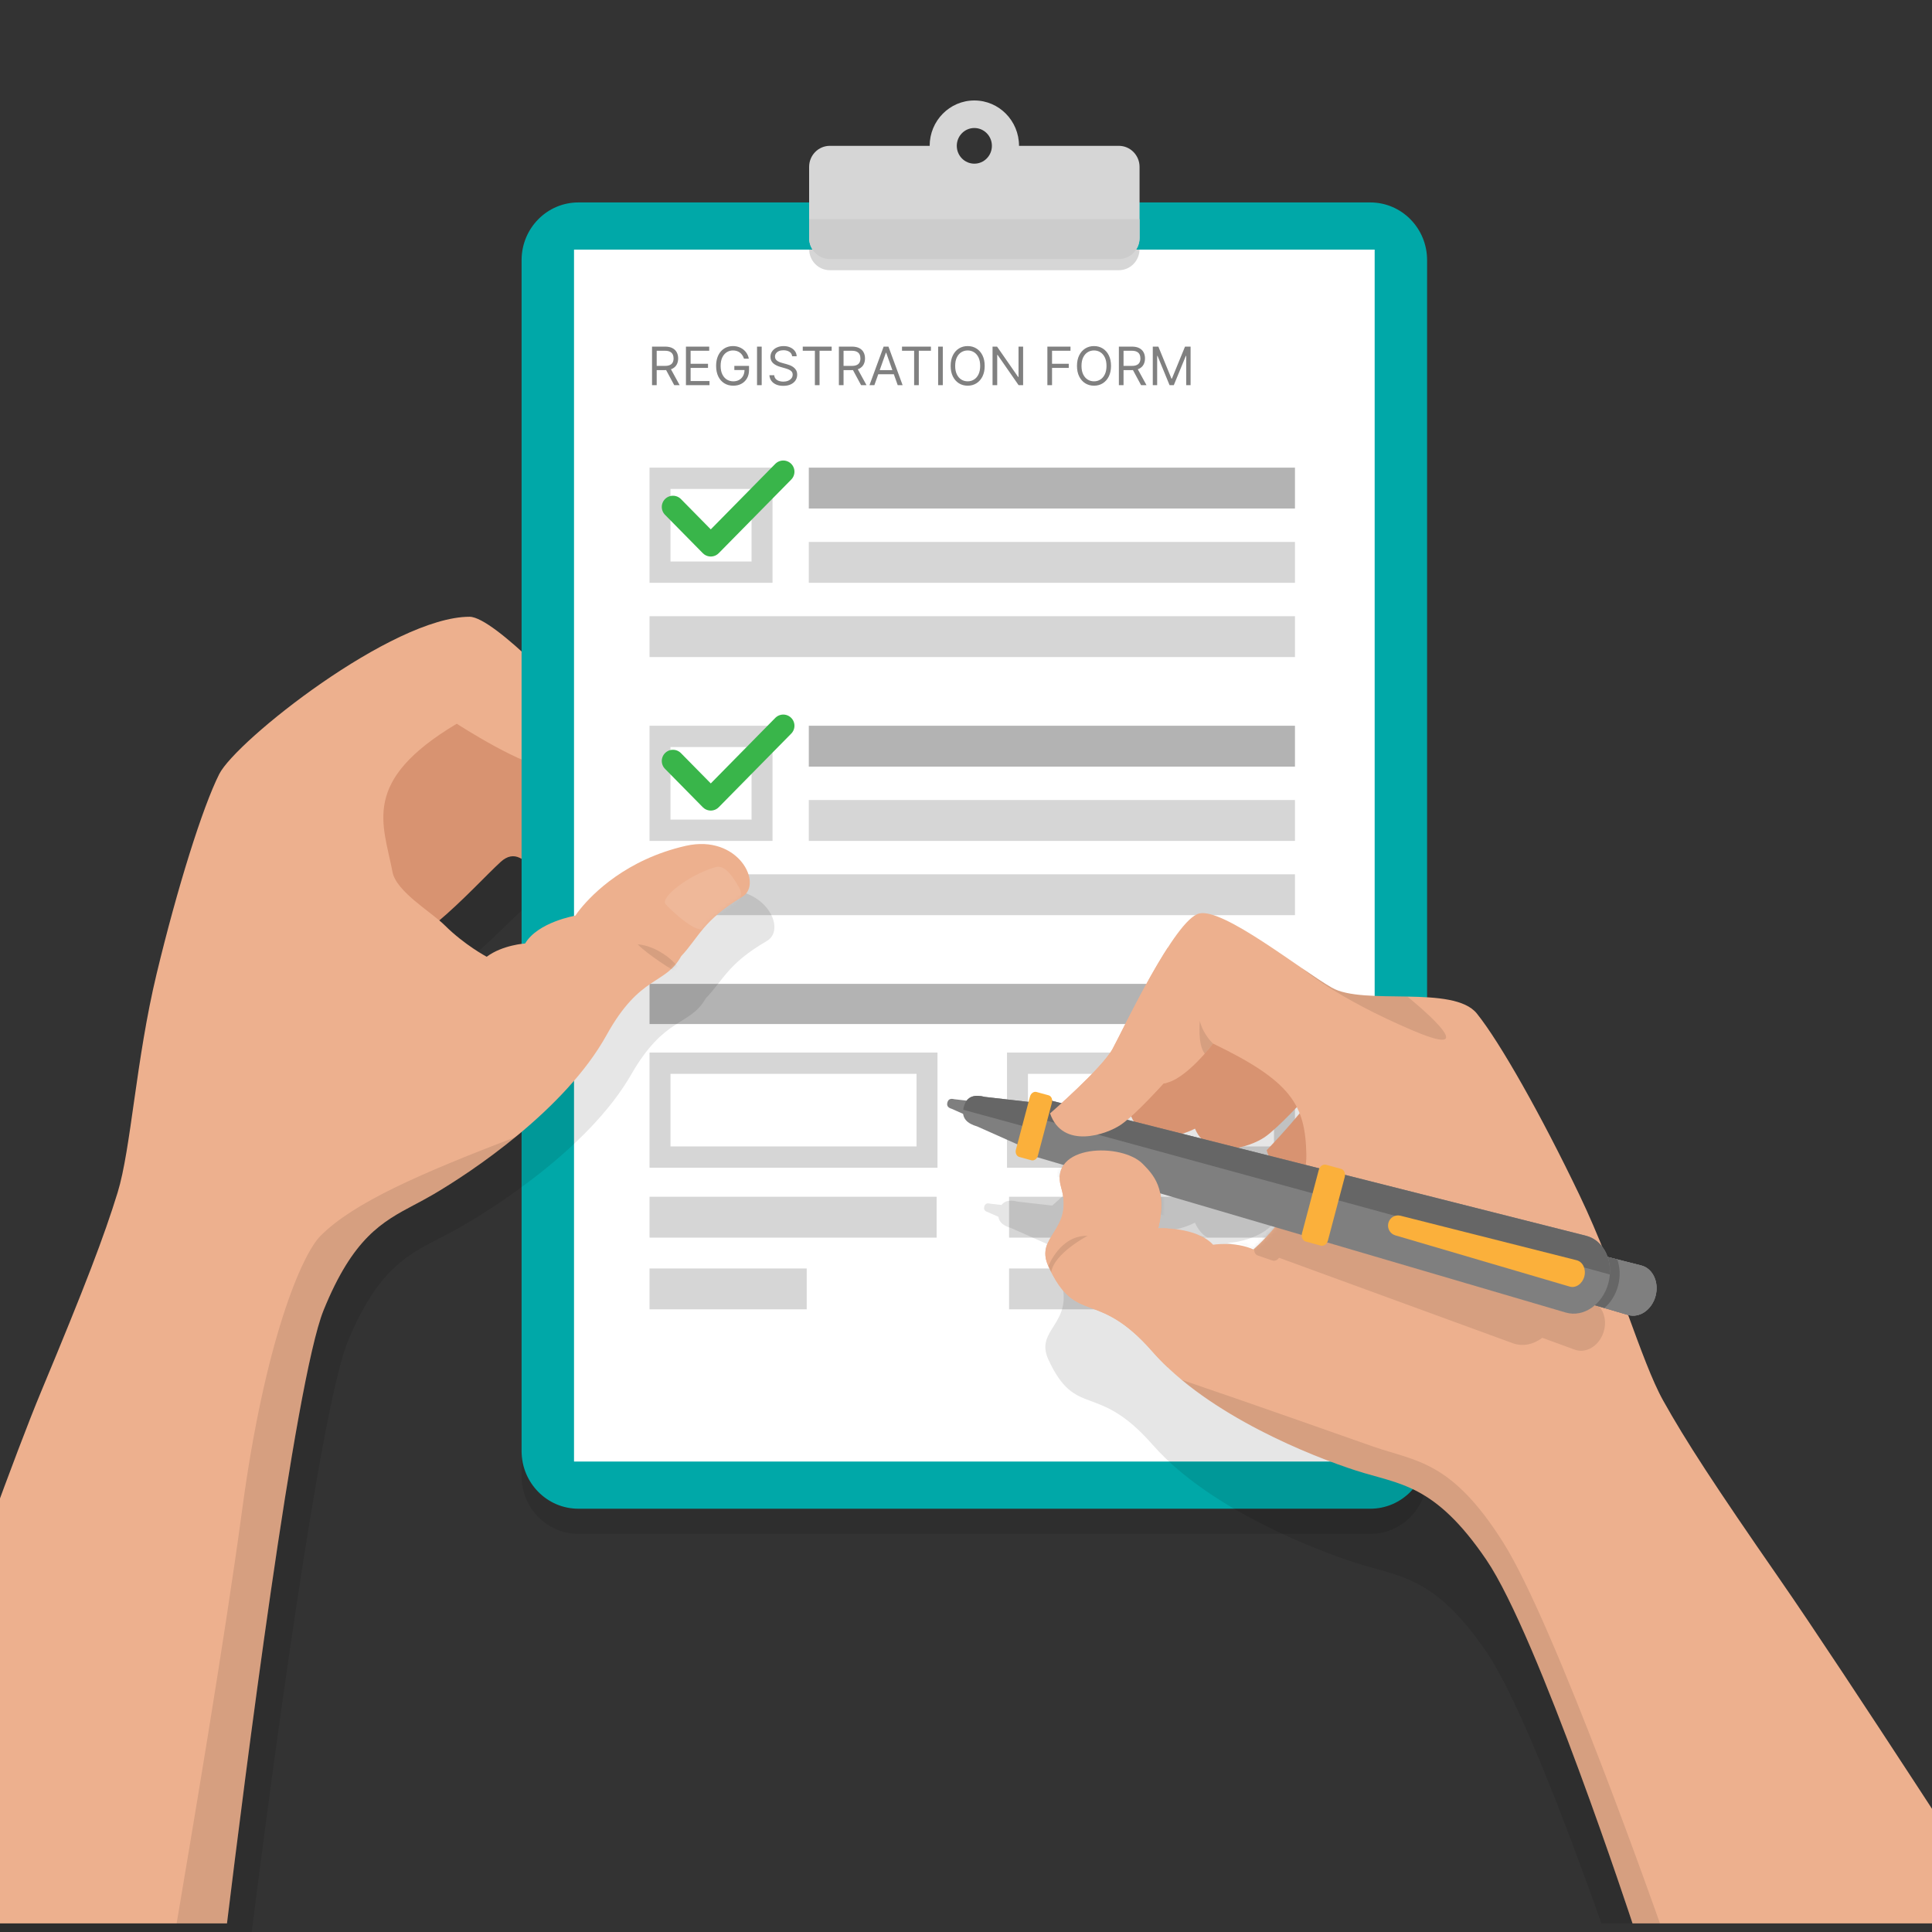 <svg width="500" height="500" viewBox="0 0 500 500" fill="none" xmlns="http://www.w3.org/2000/svg">
<rect x="0" y="0" width="500" height="500" fill="#333333" stroke="none"/>
<g clip-path="url(#clip0_51_629)">
<path opacity="0.1" d="M183.827 230.772C179.675 231.688 176.028 232.987 172.83 234.462C170.095 233.577 165.953 230.879 161.559 227.508C165.538 225.822 169.402 222.448 171.629 219.576C175.037 218.813 178.008 216.736 178.598 212.208C178.598 212.208 163.044 203.977 159.322 199.814C155.6 195.65 134.337 173.482 127.886 173.482C107.949 173.482 67.426 204.506 63.094 212.842C58.762 221.177 52.255 241.272 46.899 262.773C41.543 284.274 40.285 306.556 36.803 317.477C33.322 328.398 28.465 340.712 16.956 367.371C10.58 382.139 -2.357 416.846 -12.632 444.874V500.236H52.085H65.111C69.487 465.55 82.675 364.598 90.115 346.888C97.725 328.774 105.255 324.805 113.573 320.547C115.105 319.763 116.664 318.968 118.255 318.074C118.568 317.898 118.894 317.713 119.233 317.519C119.402 317.422 119.582 317.316 119.756 317.215C119.93 317.114 120.098 317.017 120.277 316.913C120.551 316.752 120.839 316.581 121.126 316.411C121.21 316.361 121.289 316.315 121.374 316.264C121.703 316.067 122.044 315.861 122.389 315.651C122.44 315.621 122.489 315.592 122.54 315.56C122.919 315.329 123.31 315.089 123.707 314.843C123.723 314.833 123.738 314.823 123.754 314.813C128.343 311.964 134.012 308.14 139.76 303.595C148.711 296.516 157.846 287.691 163.363 278.067C172.069 262.881 178.53 265.637 182.653 258.373C182.653 258.373 182.656 258.372 182.657 258.37C187.253 253.606 188.309 249.424 198.474 243.515C203.953 240.33 197.466 227.766 183.827 230.772ZM142.268 255.187C142.268 255.187 136.438 255.54 132.325 258.506C132.325 258.506 126.621 255.588 121.494 250.665C121.088 250.275 120.6 249.86 120.066 249.427C126.436 244.206 132.541 237.774 135.963 234.771C142.792 228.779 147.076 243.693 155.517 247.864C155.348 248.094 155.253 248.233 155.253 248.233C155.253 248.233 145.588 249.805 142.268 255.187Z" fill="black"/>
<path d="M168.1 223.045C165.603 223.045 160.586 219.812 155.191 215.528C162.902 212.147 170.2 202.199 165.93 202.199C160.25 202.199 141.526 185.469 134.988 177.689C128.449 169.908 100.31 186.571 93.26 196.912C93.26 196.912 84.583 219.068 93.26 224.576C93.262 224.577 93.264 224.578 93.267 224.579C91.43 231.57 89.88 241.898 95.429 245.42C104.106 250.928 122.545 229.447 129.595 223.044C136.645 216.64 140.984 233.303 149.985 236.978C158.985 240.655 173.779 223.045 168.1 223.045Z" fill="#D89371"/>
<path d="M152.954 186.868C149.232 182.56 127.969 159.617 121.518 159.617C101.581 159.617 61.058 191.724 56.726 200.351C52.394 208.977 45.887 229.773 40.531 252.024C35.175 274.275 33.917 297.335 30.436 308.638C26.954 319.94 22.097 332.683 10.588 360.274C4.213 375.555 -8.725 411.473 -19 440.48V497.773H58.742C63.118 461.877 76.306 357.402 83.746 339.075C91.356 320.328 98.886 316.221 107.204 311.815C113.326 287.665 113.326 275.801 115.126 239.494C111.636 236.025 102.553 230.772 101.582 225.679C99.185 213.105 93.26 202.2 118.206 187.301C118.206 187.301 136.397 199.05 141.91 198.407C141.91 198.407 150.776 204.801 154.905 206.488C159.033 208.174 170.979 209.626 172.23 199.695C172.23 199.695 156.675 191.177 152.954 186.868Z" fill="#EDB08E"/>
<path opacity="0.1" d="M354.632 396.967H149.686C141.568 396.967 134.987 390.284 134.987 382.038V73.832C134.987 65.587 141.567 58.904 149.686 58.904H354.631C362.748 58.904 369.33 65.587 369.33 73.832V382.039C369.33 390.284 362.75 396.967 354.632 396.967Z" fill="black"/>
<path d="M354.632 390.454H149.686C141.568 390.454 134.987 383.771 134.987 375.526V67.32C134.987 59.074 141.567 52.391 149.686 52.391H354.631C362.748 52.391 369.33 59.074 369.33 67.32V375.527C369.33 383.771 362.75 390.454 354.632 390.454Z" fill="#00A8A8"/>
<path d="M355.762 64.601H148.556V378.245H355.762V64.601Z" fill="white"/>
<path d="M335.134 121.027H209.316V131.603H335.134V121.027Z" fill="#B3B3B3"/>
<path d="M335.134 140.25H209.316V150.826H335.134V140.25Z" fill="#D6D6D6"/>
<path d="M335.134 159.472H168.1V170.048H335.134V159.472Z" fill="#D6D6D6"/>
<path d="M209.412 64.601C209.477 67.553 211.843 69.928 214.765 69.928H289.555C292.477 69.928 294.843 67.552 294.908 64.601H209.412Z" fill="#D6D6D6"/>
<path d="M289.554 37.743H263.721C263.721 31.258 258.544 26 252.159 26C245.774 26 240.597 31.258 240.597 37.743H214.764C211.802 37.743 209.4 40.182 209.4 43.19V61.59C209.4 64.599 211.802 67.038 214.764 67.038H289.554C292.516 67.038 294.917 64.599 294.917 61.59V43.19C294.917 40.182 292.516 37.743 289.554 37.743ZM252.159 42.358C249.649 42.358 247.615 40.291 247.615 37.743C247.615 35.194 249.65 33.128 252.159 33.128C254.668 33.128 256.702 35.195 256.702 37.743C256.702 40.291 254.669 42.358 252.159 42.358Z" fill="#D6D6D6"/>
<path d="M209.4 56.725V61.59C209.4 64.599 211.802 67.038 214.764 67.038H289.554C292.516 67.038 294.917 64.599 294.917 61.59V56.725H209.4Z" fill="#CCCCCC"/>
<path d="M194.502 126.535V145.317H173.523V126.535H194.502ZM199.925 121.027H168.1V150.825H199.925V121.027Z" fill="#D6D6D6"/>
<path d="M335.134 187.824H209.316V198.401H335.134V187.824Z" fill="#B3B3B3"/>
<path d="M335.134 207.046H209.316V217.623H335.134V207.046Z" fill="#D6D6D6"/>
<path d="M335.134 226.269H168.1V236.845H335.134V226.269Z" fill="#D6D6D6"/>
<path d="M242.397 309.724H168.1V320.3H242.397V309.724Z" fill="#D6D6D6"/>
<path d="M208.773 328.278H168.1V338.855H208.773V328.278Z" fill="#D6D6D6"/>
<path d="M335.445 309.724H261.147V320.3H335.445V309.724Z" fill="#D6D6D6"/>
<path d="M301.821 328.278H261.147V338.855H301.821V328.278Z" fill="#D6D6D6"/>
<path d="M194.502 193.332V212.115H173.523V193.332H194.502ZM199.925 187.824H168.1V217.623H199.925V187.824Z" fill="#D6D6D6"/>
<path d="M335.134 254.621H168.1V265.021H335.134V254.621Z" fill="#B3B3B3"/>
<path d="M237.201 277.914V296.696H173.523V277.914H237.201ZM242.624 272.406H168.1V302.204H242.624V272.406Z" fill="#D6D6D6"/>
<path d="M329.71 277.914V296.696H266.033V277.914H329.71ZM335.134 272.406H260.609V302.204H335.134V272.406Z" fill="#D6D6D6"/>
<path d="M202.708 122.077L183.948 141.13L174.165 131.193" stroke="#39B54A" stroke-width="5.792" stroke-miterlimit="10" stroke-linecap="round" stroke-linejoin="round"/>
<path d="M202.708 187.824L183.948 206.877L174.165 196.94" stroke="#39B54A" stroke-width="5.792" stroke-miterlimit="10" stroke-linecap="round" stroke-linejoin="round"/>
<path d="M168.745 99.681V89.702H172.117C172.896 89.702 173.536 89.835 174.036 90.102C174.537 90.365 174.907 90.727 175.147 91.188C175.388 91.65 175.508 92.174 175.508 92.762C175.508 93.35 175.388 93.871 175.147 94.326C174.907 94.781 174.538 95.138 174.041 95.398C173.544 95.655 172.909 95.783 172.136 95.783H169.408V94.692H172.097C172.63 94.692 173.059 94.614 173.383 94.458C173.711 94.302 173.949 94.081 174.095 93.795C174.244 93.506 174.319 93.162 174.319 92.762C174.319 92.363 174.244 92.013 174.095 91.715C173.945 91.416 173.707 91.185 173.379 91.023C173.05 90.857 172.617 90.774 172.078 90.774H169.953V99.681H168.745ZM173.442 95.198L175.898 99.681H174.494L172.078 95.198H173.442ZM177.521 99.681V89.702H183.543V90.774H178.73V94.146H183.232V95.218H178.73V98.609H183.621V99.681H177.521ZM192.543 92.821C192.435 92.493 192.294 92.199 192.119 91.939C191.947 91.676 191.74 91.451 191.5 91.266C191.263 91.081 190.993 90.94 190.691 90.843C190.389 90.745 190.058 90.696 189.697 90.696C189.106 90.696 188.568 90.849 188.084 91.154C187.6 91.46 187.216 91.909 186.93 92.504C186.644 93.098 186.501 93.828 186.501 94.692C186.501 95.556 186.646 96.285 186.935 96.879C187.224 97.474 187.615 97.924 188.109 98.229C188.603 98.534 189.158 98.687 189.775 98.687C190.347 98.687 190.85 98.565 191.286 98.322C191.724 98.075 192.065 97.727 192.309 97.279C192.556 96.827 192.679 96.296 192.679 95.686L193.049 95.763H190.048V94.692H193.848V95.763C193.848 96.585 193.673 97.3 193.322 97.907C192.975 98.515 192.494 98.986 191.88 99.32C191.269 99.652 190.568 99.817 189.775 99.817C188.892 99.817 188.115 99.609 187.446 99.194C186.78 98.778 186.261 98.187 185.887 97.42C185.517 96.654 185.332 95.744 185.332 94.692C185.332 93.902 185.437 93.193 185.648 92.562C185.863 91.929 186.165 91.39 186.555 90.945C186.944 90.5 187.406 90.159 187.938 89.922C188.471 89.684 189.057 89.566 189.697 89.566C190.223 89.566 190.714 89.645 191.169 89.805C191.627 89.961 192.034 90.183 192.392 90.472C192.752 90.758 193.053 91.101 193.293 91.5C193.533 91.897 193.699 92.337 193.79 92.821H192.543ZM197.126 89.702V99.681H195.918V89.702H197.126ZM205.006 92.197C204.948 91.703 204.711 91.32 204.295 91.047C203.879 90.774 203.369 90.638 202.765 90.638C202.323 90.638 201.937 90.709 201.605 90.852C201.277 90.995 201.021 91.192 200.835 91.442C200.653 91.692 200.563 91.976 200.563 92.294C200.563 92.561 200.626 92.79 200.753 92.981C200.882 93.17 201.048 93.327 201.25 93.454C201.451 93.578 201.662 93.68 201.883 93.761C202.104 93.839 202.307 93.902 202.492 93.951L203.505 94.224C203.765 94.292 204.054 94.386 204.373 94.507C204.694 94.627 205.001 94.791 205.294 94.999C205.589 95.203 205.833 95.466 206.024 95.788C206.216 96.109 206.312 96.504 206.312 96.972C206.312 97.511 206.171 97.998 205.888 98.434C205.609 98.869 205.199 99.215 204.66 99.471C204.124 99.728 203.473 99.856 202.706 99.856C201.992 99.856 201.373 99.741 200.85 99.51C200.33 99.28 199.921 98.958 199.622 98.546C199.327 98.133 199.159 97.654 199.12 97.108H200.368C200.4 97.485 200.527 97.797 200.748 98.044C200.972 98.287 201.254 98.469 201.595 98.59C201.94 98.706 202.31 98.765 202.706 98.765C203.168 98.765 203.582 98.69 203.949 98.541C204.316 98.388 204.607 98.177 204.821 97.907C205.035 97.635 205.143 97.316 205.143 96.952C205.143 96.621 205.05 96.352 204.865 96.144C204.68 95.936 204.436 95.767 204.134 95.637C203.832 95.507 203.505 95.393 203.155 95.296L201.927 94.945C201.147 94.721 200.53 94.401 200.075 93.985C199.621 93.569 199.393 93.025 199.393 92.353C199.393 91.794 199.544 91.307 199.846 90.891C200.152 90.472 200.561 90.147 201.074 89.917C201.591 89.683 202.167 89.566 202.804 89.566C203.447 89.566 204.019 89.681 204.519 89.912C205.019 90.139 205.415 90.451 205.708 90.847C206.003 91.244 206.159 91.694 206.175 92.197H205.006ZM207.753 90.774V89.702H215.237V90.774H212.099V99.681H210.891V90.774H207.753ZM217.102 99.681V89.702H220.473C221.253 89.702 221.893 89.835 222.393 90.102C222.893 90.365 223.264 90.727 223.504 91.188C223.744 91.65 223.864 92.174 223.864 92.762C223.864 93.35 223.744 93.871 223.504 94.326C223.264 94.781 222.895 95.138 222.398 95.398C221.901 95.655 221.266 95.783 220.493 95.783H217.764V94.692H220.454C220.987 94.692 221.415 94.614 221.74 94.458C222.068 94.302 222.305 94.081 222.452 93.795C222.601 93.506 222.676 93.162 222.676 92.762C222.676 92.363 222.601 92.013 222.452 91.715C222.302 91.416 222.063 91.185 221.735 91.023C221.407 90.857 220.974 90.774 220.434 90.774H218.31V99.681H217.102ZM221.799 95.198L224.254 99.681H222.851L220.434 95.198H221.799ZM226.287 99.681H225.02L228.684 89.702H229.932L233.596 99.681H232.329L229.347 91.281H229.269L226.287 99.681ZM226.755 95.783H231.861V96.855H226.755V95.783ZM233.439 90.774V89.702H240.923V90.774H237.785V99.681H236.576V90.774H233.439ZM243.996 89.702V99.681H242.787V89.702H243.996ZM254.838 94.692C254.838 95.744 254.648 96.654 254.268 97.42C253.888 98.187 253.366 98.778 252.704 99.194C252.041 99.609 251.284 99.817 250.433 99.817C249.582 99.817 248.825 99.609 248.163 99.194C247.5 98.778 246.979 98.187 246.599 97.42C246.219 96.654 246.029 95.744 246.029 94.692C246.029 93.639 246.219 92.73 246.599 91.963C246.979 91.197 247.5 90.605 248.163 90.19C248.825 89.774 249.582 89.566 250.433 89.566C251.284 89.566 252.041 89.774 252.704 90.19C253.366 90.605 253.888 91.197 254.268 91.963C254.648 92.73 254.838 93.639 254.838 94.692ZM253.669 94.692C253.669 93.828 253.524 93.098 253.235 92.504C252.949 91.909 252.561 91.46 252.07 91.154C251.583 90.849 251.038 90.696 250.433 90.696C249.829 90.696 249.282 90.849 248.791 91.154C248.304 91.46 247.916 91.909 247.627 92.504C247.341 93.098 247.198 93.828 247.198 94.692C247.198 95.556 247.341 96.285 247.627 96.879C247.916 97.474 248.304 97.924 248.791 98.229C249.282 98.534 249.829 98.687 250.433 98.687C251.038 98.687 251.583 98.534 252.07 98.229C252.561 97.924 252.949 97.474 253.235 96.879C253.524 96.285 253.669 95.556 253.669 94.692ZM264.782 89.702V99.681H263.613L258.175 91.846H258.078V99.681H256.87V89.702H258.039L263.496 97.557H263.594V89.702H264.782ZM271.059 99.681V89.702H277.042V90.774H272.268V94.146H276.594V95.218H272.268V99.681H271.059ZM287.531 94.692C287.531 95.744 287.341 96.654 286.961 97.42C286.581 98.187 286.06 98.778 285.397 99.194C284.735 99.609 283.978 99.817 283.127 99.817C282.276 99.817 281.519 99.609 280.856 99.194C280.194 98.778 279.672 98.187 279.292 97.42C278.912 96.654 278.722 95.744 278.722 94.692C278.722 93.639 278.912 92.73 279.292 91.963C279.672 91.197 280.194 90.605 280.856 90.19C281.519 89.774 282.276 89.566 283.127 89.566C283.978 89.566 284.735 89.774 285.397 90.19C286.06 90.605 286.581 91.197 286.961 91.963C287.341 92.73 287.531 93.639 287.531 94.692ZM286.362 94.692C286.362 93.828 286.217 93.098 285.928 92.504C285.642 91.909 285.254 91.46 284.764 91.154C284.277 90.849 283.731 90.696 283.127 90.696C282.523 90.696 281.975 90.849 281.485 91.154C280.998 91.46 280.609 91.909 280.32 92.504C280.034 93.098 279.891 93.828 279.891 94.692C279.891 95.556 280.034 96.285 280.32 96.879C280.609 97.474 280.998 97.924 281.485 98.229C281.975 98.534 282.523 98.687 283.127 98.687C283.731 98.687 284.277 98.534 284.764 98.229C285.254 97.924 285.642 97.474 285.928 96.879C286.217 96.285 286.362 95.556 286.362 94.692ZM289.563 99.681V89.702H292.935C293.714 89.702 294.354 89.835 294.854 90.102C295.355 90.365 295.725 90.727 295.965 91.188C296.206 91.65 296.326 92.174 296.326 92.762C296.326 93.35 296.206 93.871 295.965 94.326C295.725 94.781 295.356 95.138 294.859 95.398C294.362 95.655 293.727 95.783 292.954 95.783H290.226V94.692H292.915C293.448 94.692 293.877 94.614 294.202 94.458C294.53 94.302 294.767 94.081 294.913 93.795C295.062 93.506 295.137 93.162 295.137 92.762C295.137 92.363 295.062 92.013 294.913 91.715C294.763 91.416 294.525 91.185 294.197 91.023C293.869 90.857 293.435 90.774 292.896 90.774H290.771V99.681H289.563ZM294.26 95.198L296.716 99.681H295.312L292.896 95.198H294.26ZM298.339 89.702H299.782L303.173 97.985H303.29L306.681 89.702H308.123V99.681H306.993V92.1H306.895L303.777 99.681H302.685L299.567 92.1H299.47V99.681H298.339V89.702Z" fill="#808080"/>
<path opacity="0.1" d="M183.827 230.772C179.675 231.688 176.028 232.987 172.83 234.462C171.205 233.936 169.078 232.761 166.703 231.194C164.861 232.809 162.978 234.372 161.04 235.862C157.669 238.452 153.777 241.279 149.604 242.921C151.369 244.927 153.299 246.768 155.518 247.864C155.349 248.094 155.254 248.233 155.254 248.233C155.254 248.233 145.589 249.804 142.269 255.186C142.269 255.186 138.341 255.427 134.657 257.153V285.429H135.022V307.191C136.582 306.048 138.165 304.856 139.759 303.595C148.71 296.516 157.845 287.691 163.362 278.067C172.068 262.881 178.529 265.637 182.652 258.373C182.652 258.373 182.655 258.372 182.656 258.37C187.252 253.606 188.308 249.424 198.473 243.515C203.954 240.33 197.466 227.766 183.827 230.772Z" fill="black"/>
<path opacity="0.1" d="M305.828 381.13C305.877 381.171 305.927 381.21 305.975 381.249C306.442 381.633 306.915 382.013 307.392 382.387C307.577 382.533 307.765 382.676 307.953 382.82C308.299 383.088 308.647 383.354 308.997 383.618C309.211 383.777 309.426 383.936 309.64 384.094C309.976 384.34 310.312 384.585 310.65 384.827C310.869 384.984 311.087 385.14 311.308 385.294C311.658 385.541 312.011 385.785 312.365 386.028C312.571 386.169 312.777 386.312 312.985 386.452C313.406 386.736 313.831 387.016 314.257 387.295C314.398 387.387 314.538 387.481 314.679 387.572C315.239 387.936 315.802 388.293 316.368 388.645C316.547 388.758 316.729 388.867 316.909 388.977C317.306 389.222 317.703 389.465 318.101 389.704C318.326 389.84 318.552 389.973 318.777 390.106C319.134 390.318 319.491 390.527 319.849 390.735C320.084 390.872 320.32 391.007 320.555 391.142C320.913 391.346 321.271 391.548 321.629 391.749C321.858 391.876 322.086 392.004 322.314 392.13C322.707 392.346 323.099 392.558 323.49 392.77C323.679 392.872 323.868 392.976 324.056 393.076C324.63 393.382 325.203 393.684 325.773 393.979C325.894 394.041 326.013 394.1 326.132 394.162C326.593 394.399 327.053 394.634 327.511 394.863C327.722 394.969 327.932 395.072 328.142 395.176C328.508 395.357 328.873 395.537 329.237 395.714C329.465 395.826 329.693 395.936 329.921 396.045C330.271 396.213 330.621 396.38 330.969 396.544C331.193 396.65 331.417 396.755 331.639 396.859C332 397.027 332.359 397.193 332.718 397.357C332.917 397.448 333.117 397.541 333.315 397.63C333.779 397.84 334.24 398.046 334.699 398.249C334.786 398.288 334.872 398.327 334.959 398.365C335.499 398.603 336.034 398.835 336.563 399.062C336.738 399.137 336.909 399.209 337.083 399.282C337.443 399.435 337.802 399.588 338.157 399.735C338.355 399.818 338.55 399.898 338.747 399.98C339.073 400.115 339.397 400.247 339.718 400.378C339.916 400.459 340.112 400.538 340.309 400.618C340.628 400.746 340.943 400.872 341.256 400.995C341.439 401.067 341.621 401.14 341.801 401.21C342.158 401.35 342.508 401.486 342.855 401.619C342.98 401.666 343.107 401.717 343.231 401.763C343.699 401.943 344.16 402.116 344.61 402.283C344.71 402.321 344.804 402.355 344.903 402.391C345.25 402.52 345.593 402.646 345.927 402.767C346.087 402.825 346.244 402.88 346.401 402.937C346.67 403.034 346.937 403.129 347.197 403.221C347.356 403.277 347.513 403.332 347.668 403.386C347.92 403.474 348.169 403.56 348.413 403.644C348.56 403.694 348.708 403.745 348.852 403.795C349.113 403.883 349.364 403.967 349.613 404.05C349.721 404.086 349.834 404.124 349.94 404.159C350.294 404.276 350.638 404.388 350.965 404.493C362.202 408.094 371.247 407.818 384.676 427.489C393.2 439.974 406.137 474.331 414.454 497.768H504.029C490.368 476.862 470.923 447.298 460.592 432.476C443.601 408.095 436.2 396.736 430.445 386.485C426.925 380.217 423.302 369.491 418.762 357.417C418.82 357.251 418.875 357.084 418.921 356.909C419.734 353.853 418.378 350.842 415.907 349.998C413.761 344.573 411.413 339.012 408.792 333.568C398.926 313.066 388.238 294.226 382.208 286.76C378.461 282.119 368.042 282.492 358.718 282.308C358.666 282.307 358.614 282.306 358.562 282.305C357.722 282.287 356.894 282.264 356.079 282.233C355.985 282.23 355.888 282.228 355.794 282.223C355.439 282.209 355.09 282.192 354.741 282.173C354.645 282.167 354.548 282.164 354.452 282.158C354.084 282.138 353.723 282.112 353.364 282.087C353.293 282.081 353.218 282.078 353.146 282.073C352.799 282.046 352.461 282.014 352.123 281.982C352.043 281.974 351.96 281.969 351.879 281.96C351.585 281.93 351.301 281.895 351.016 281.86C350.898 281.846 350.775 281.834 350.658 281.818C350.369 281.78 350.088 281.734 349.808 281.689C349.704 281.673 349.595 281.659 349.492 281.642C349.234 281.598 348.987 281.546 348.737 281.495C348.621 281.471 348.499 281.451 348.384 281.427C348.139 281.373 347.906 281.311 347.672 281.251C347.564 281.222 347.449 281.199 347.341 281.169C347.128 281.11 346.927 281.041 346.724 280.975C346.607 280.938 346.482 280.904 346.369 280.864C346.199 280.804 346.043 280.735 345.881 280.669C345.746 280.615 345.604 280.566 345.474 280.507C345.188 280.379 344.917 280.243 344.66 280.095C344.405 279.95 344.139 279.792 343.863 279.626C343.747 279.555 343.622 279.477 343.502 279.404C343.338 279.304 343.177 279.206 343.006 279.099C342.855 279.005 342.696 278.903 342.541 278.804C342.391 278.708 342.245 278.617 342.089 278.518C341.903 278.398 341.708 278.27 341.516 278.144C341.386 278.059 341.261 277.979 341.129 277.892C340.922 277.757 340.709 277.616 340.497 277.474C340.367 277.389 340.24 277.305 340.108 277.217C339.874 277.06 339.632 276.897 339.391 276.735C339.28 276.66 339.172 276.588 339.059 276.513C338.787 276.329 338.508 276.14 338.228 275.951C338.14 275.891 338.055 275.833 337.966 275.774C337.608 275.53 337.244 275.282 336.876 275.031C327.543 268.658 315.154 259.935 310.401 260.98C304.097 262.366 290.668 290.902 287.927 295.889C285.985 299.424 278.673 306.285 274.58 309.982C274.396 310.085 274.227 310.223 274.098 310.414C273.344 311.091 272.727 311.637 272.318 311.996L263.435 310.986C262.597 310.776 261.796 310.674 261.086 310.771C260.612 310.835 260.178 310.987 259.799 311.253C259.611 311.386 259.435 311.547 259.275 311.74C259.25 311.769 259.233 311.812 259.209 311.844L256.323 311.516C255.596 311.333 254.955 311.405 254.725 312.27C254.495 313.134 255.014 313.521 255.734 313.731L258.394 314.911C258.599 316.472 259.923 317.298 261.625 317.796L270.942 321.928L270.616 323.152C270.415 323.912 270.765 324.668 271.401 324.841L274.192 325.6C274.714 325.742 275.249 325.434 275.542 324.904L275.913 325.013C274.418 326.547 273.781 328.704 274.627 331.573C277.916 342.731 267.706 344.023 271.321 351.853C278.482 367.361 283.816 357.394 298.257 373.855C300.511 376.428 303.07 378.852 305.828 381.13ZM290.822 314.87C291.412 314.414 292.068 313.855 292.749 313.242C293.165 314.234 293.678 315.058 294.268 315.737L290.822 314.87ZM327.323 318.596C329.564 317.061 333.15 313.464 335.621 310.876C335.89 311.401 336.129 311.938 336.346 312.483C332.424 317.219 327.81 321.982 327.81 321.982C328.089 322.933 328.44 323.742 328.844 324.433L317.64 321.615C321.471 321.581 325.421 319.899 327.323 318.596ZM309.263 316.418C310.046 318.25 311.171 319.503 312.488 320.32L304.083 318.206C306.028 317.819 307.854 317.13 309.263 316.418ZM299.756 342.091C300.836 337.691 300.711 334.493 300.02 332.066L330.589 341.006C327.949 344.296 325.439 346.602 324.642 347.305C324.636 347.311 324.628 347.317 324.621 347.323C324.547 347.389 324.486 347.442 324.445 347.477C324.401 347.514 324.38 347.533 324.38 347.533C324.372 347.529 324.365 347.527 324.358 347.524C324.062 347.391 323.761 347.269 323.459 347.16C323.352 347.122 323.246 347.091 323.14 347.056C322.934 346.986 322.729 346.917 322.521 346.857C322.397 346.822 322.274 346.792 322.151 346.76C321.958 346.71 321.766 346.659 321.573 346.615C321.45 346.588 321.327 346.564 321.205 346.54C321.011 346.5 320.817 346.462 320.623 346.43C320.51 346.411 320.398 346.395 320.285 346.378C320.082 346.347 319.882 346.319 319.682 346.295C319.587 346.283 319.492 346.274 319.398 346.264C319.179 346.241 318.964 346.22 318.751 346.203C318.684 346.198 318.617 346.193 318.551 346.189C318.311 346.172 318.079 346.16 317.85 346.151C317.813 346.15 317.776 346.148 317.74 346.147C317.479 346.138 317.227 346.134 316.985 346.133H316.983C315.191 346.128 313.945 346.317 313.945 346.317C309.542 341.606 299.756 342.091 299.756 342.091Z" fill="black"/>
<path d="M334.625 270.718V263.582H313.129C310.724 267.554 309.355 270.314 308.665 271.574C305.924 276.584 292.495 288.25 292.495 288.25C295.784 297.689 307.159 293.704 310.842 291.17C314.526 288.635 321.861 280.482 321.861 280.482C322.213 280.448 338.69 268.893 334.625 270.718Z" fill="#D89371"/>
<path d="M351.106 273.828V263.582H331.557C327.91 269.233 326.003 273.118 325.146 274.684C322.405 279.694 308.977 291.36 308.977 291.36C312.265 300.799 323.64 296.814 327.323 294.279C331.008 291.745 338.342 283.592 338.342 283.592C338.695 283.558 355.171 272.003 351.106 273.828Z" fill="#D89371"/>
<path d="M363.101 280.15V263.583H350.353C344.855 272.663 342.316 278.911 341.355 281.007C339.059 286.017 327.809 297.683 327.809 297.683C330.564 307.122 340.091 303.137 343.178 300.603C346.265 298.068 352.409 289.915 352.409 289.915C352.704 289.878 366.507 278.325 363.101 280.15Z" fill="#D89371"/>
<path d="M271.757 288.146C271.757 288.146 285.187 276.481 287.927 271.47C290.668 266.46 304.097 237.788 310.401 236.397C316.704 235.006 336.437 250.872 344.659 255.603C352.881 260.336 376.177 254.796 382.207 262.298C388.236 269.8 398.925 288.727 408.791 309.326C418.658 329.925 424.688 352.193 430.443 362.492C436.198 372.791 443.598 384.204 460.59 408.699C477.584 433.194 519.243 497.773 519.243 497.773H422.497C422.497 497.773 398.104 423.451 384.675 403.689C371.247 383.925 362.202 384.204 350.965 380.585C339.728 376.966 312.699 366.341 298.258 349.803C283.817 333.265 278.482 343.279 271.322 327.697C267.707 319.831 277.917 318.532 274.628 307.322C271.34 296.112 290.364 295.646 295.783 301.254C298.291 303.849 302.265 307.627 299.757 317.884C299.757 317.884 309.543 317.397 313.946 322.13C313.946 322.13 319.721 321.234 324.38 323.353C324.38 323.353 338.358 311.552 338.084 298.749C337.809 285.945 334.239 279.853 313.946 270.078C313.946 270.078 306.647 279.821 301.125 280.377C301.125 280.377 293.79 288.53 290.106 291.065C286.42 293.599 275.047 297.583 271.757 288.146Z" fill="#EDB08E"/>
<mask id="mask0_51_629" style="mask-type:luminance" maskUnits="userSpaceOnUse" x="270" y="236" width="250" height="262">
<path d="M271.757 288.146C271.757 288.146 285.187 276.481 287.927 271.47C290.668 266.46 304.097 237.788 310.401 236.397C316.704 235.006 336.437 250.872 344.659 255.603C352.881 260.336 376.177 254.796 382.207 262.298C388.236 269.8 398.925 288.727 408.791 309.326C418.658 329.925 424.688 352.193 430.443 362.492C436.198 372.791 443.598 384.204 460.59 408.699C477.584 433.194 519.243 497.773 519.243 497.773H422.497C422.497 497.773 398.104 423.451 384.675 403.689C371.247 383.925 362.202 384.204 350.965 380.585C339.728 376.966 312.699 366.341 298.258 349.803C283.817 333.265 278.482 343.279 271.322 327.697C267.707 319.831 277.917 318.532 274.628 307.322C271.34 296.112 290.364 295.646 295.783 301.254C298.291 303.849 302.265 307.627 299.757 317.884C299.757 317.884 309.543 317.397 313.946 322.13C313.946 322.13 319.721 321.234 324.38 323.353C324.38 323.353 338.358 311.552 338.084 298.749C337.809 285.945 334.239 279.853 313.946 270.078C313.946 270.078 306.647 279.821 301.125 280.377C301.125 280.377 293.79 288.53 290.106 291.065C286.42 293.599 275.047 297.583 271.757 288.146Z" fill="white"/>
</mask>
<g mask="url(#mask0_51_629)">
<path opacity="0.1" d="M411.751 336.726L403.229 333.975C403.196 333.858 403.161 333.742 403.124 333.626C403.088 333.514 403.049 333.405 403.01 333.295C402.955 333.137 402.899 332.98 402.836 332.828C402.789 332.711 402.733 332.597 402.68 332.483C402.616 332.343 402.554 332.2 402.484 332.064C402.361 331.828 402.23 331.6 402.09 331.38C402.027 331.282 401.957 331.191 401.891 331.096C401.797 330.961 401.705 330.827 401.605 330.699C401.532 330.606 401.452 330.516 401.374 330.426C401.271 330.306 401.168 330.188 401.06 330.075C400.977 329.99 400.893 329.909 400.807 329.828C400.692 329.719 400.574 329.613 400.452 329.511C400.364 329.437 400.277 329.365 400.186 329.296C400.054 329.196 399.919 329.102 399.781 329.012C399.691 328.952 399.603 328.892 399.51 328.836C399.353 328.742 399.19 328.658 399.026 328.575C398.945 328.535 398.867 328.489 398.783 328.452C398.531 328.337 398.274 328.234 398.007 328.148L336.726 308.363C336.768 307.624 336.41 306.952 335.786 306.737L332.007 305.438C331.346 305.209 330.61 305.572 330.215 306.261L262.284 284.331C262.338 283.652 262.03 283.029 261.46 282.832L258.403 281.78C257.708 281.541 256.917 282.024 256.638 282.859L256.189 284.205L245.008 282.187C243.477 281.693 242.039 281.547 240.938 282.221C240.684 282.377 240.454 282.591 240.239 282.84L237.047 282.264C236.249 282.007 235.53 282.041 235.213 282.991C234.896 283.943 235.448 284.414 236.234 284.701L239.114 286.214C239.231 287.976 240.65 288.996 242.51 289.676L252.597 294.976L252.148 296.322C251.869 297.158 252.208 298.029 252.903 298.268L255.959 299.32C256.532 299.518 257.163 299.22 257.527 298.645L324.579 323.158C324.48 323.949 324.848 324.691 325.509 324.918L329.288 326.218C329.912 326.433 330.599 326.12 331.007 325.506L391.511 347.625C394.088 348.567 396.884 347.944 399.145 346.221L401.556 347.102L407.558 349.296C410.461 350.358 413.8 348.351 414.97 344.839C416.142 341.331 414.691 337.676 411.751 336.726Z" fill="black"/>
</g>
<g opacity="0.1">
<path d="M355.37 374.369C348.801 372.088 327.011 364.313 305.828 357.108C320.748 369.486 341.48 377.531 350.964 380.586C362.201 384.205 371.246 383.926 384.674 403.69C398.104 423.453 422.496 497.774 422.496 497.774H429.591C429.591 497.774 402.509 420.576 389.08 399.272C375.651 377.969 366.607 378.269 355.37 374.369Z" fill="black"/>
</g>
<path d="M408.391 336.507L421.345 340.313C424.309 341.184 427.514 338.964 428.462 335.384C429.41 331.804 427.733 328.251 424.739 327.495L411.654 324.188L408.391 336.507Z" fill="#7F7F7F"/>
<path d="M408.391 336.507L421.345 340.313C424.309 341.184 427.514 338.964 428.462 335.384C429.41 331.804 427.733 328.251 424.739 327.495L411.654 324.188L408.391 336.507Z" fill="#7F7F7F"/>
<path d="M408.391 336.507L421.345 340.313C424.309 341.184 427.514 338.964 428.462 335.384C429.41 331.804 427.733 328.251 424.739 327.495L411.654 324.188L408.391 336.507Z" fill="#7F7F7F"/>
<path d="M418.757 332.734C419.39 330.343 419.264 327.962 418.549 325.93L411.652 324.188L408.39 336.507L415.216 338.513C416.839 337.12 418.124 335.124 418.757 332.734Z" fill="#666666"/>
<path d="M246.31 286.96L250.1 288.65L251.081 284.947L246.967 284.476C246.156 284.271 245.44 284.351 245.183 285.321C244.927 286.291 245.506 286.725 246.31 286.96Z" fill="#7F7F7F"/>
<path d="M252.885 291.519L264.537 296.712L267.552 285.327L254.907 283.882C252.414 283.252 250.214 283.497 249.425 286.479C248.634 289.461 250.416 290.793 252.885 291.519Z" fill="#7F7F7F"/>
<path d="M265.856 291.732L267.552 285.327L254.907 283.882C252.414 283.252 250.214 283.498 249.425 286.479C249.355 286.74 249.33 286.973 249.299 287.209L265.856 291.732Z" fill="#666666"/>
<path d="M266.626 298.963L405.225 339.686C409.818 341.035 414.784 337.596 416.253 332.049C417.722 326.501 415.124 320.996 410.484 319.823L270.472 284.441L266.626 298.963Z" fill="#7F7F7F"/>
<path d="M416.623 329.836C416.984 325.108 414.503 320.84 410.484 319.824L270.472 284.442L269.12 289.544L416.623 329.836Z" fill="#666666"/>
<path d="M359.309 316.494C358.942 317.879 359.734 319.306 361.091 319.704L406.237 332.968C407.814 333.432 409.519 332.251 410.023 330.347C410.528 328.442 409.636 326.552 408.043 326.15L362.437 314.625C361.066 314.279 359.676 315.11 359.309 316.494Z" fill="#FBB03B"/>
<path d="M343.19 301.441L347.043 302.493C347.834 302.709 348.271 303.654 348.019 304.605L343.67 321.028C343.418 321.978 342.573 322.573 341.782 322.358L337.929 321.305C337.138 321.089 336.701 320.144 336.952 319.193L341.302 302.769C341.555 301.821 342.4 301.225 343.19 301.441Z" fill="#FBB03B"/>
<path d="M268.249 282.606L271.365 283.457C272.075 283.651 272.466 284.499 272.241 285.351L268.605 299.079C268.379 299.93 267.621 300.465 266.912 300.271L263.796 299.419C263.086 299.225 262.695 298.378 262.921 297.526L266.556 283.799C266.782 282.946 267.54 282.412 268.249 282.606Z" fill="#FBB03B"/>
<path d="M302.2 317.925C300.736 317.842 299.756 317.884 299.756 317.884C302.264 307.627 298.289 303.848 295.782 301.253C290.363 295.645 271.338 296.111 274.627 307.322C277.916 318.532 267.706 319.831 271.321 327.697C278.482 343.279 283.816 333.265 298.257 349.803C299.483 351.206 300.809 352.56 302.2 353.876V317.925Z" fill="#EDB08E"/>
<path d="M302.2 245.28C296.2 254.554 289.736 268.163 287.927 271.47C285.186 276.48 271.757 288.146 271.757 288.146C275.046 297.584 286.42 293.6 290.104 291.065C293.788 288.53 301.123 280.377 301.123 280.377C301.474 280.342 301.835 280.257 302.198 280.15L302.2 245.28Z" fill="#EDB08E"/>
<path opacity="0.1" d="M336.876 250.514C337.128 250.687 345.731 258.247 365.738 266.737C385.745 275.227 364.227 257.911 364.227 257.911L364.226 257.91C356.63 257.767 348.765 257.965 344.66 255.602C342.639 254.44 339.92 252.602 336.876 250.514Z" fill="black"/>
<path opacity="0.1" d="M313.945 270.078C313.945 270.078 311.427 267.852 310.513 264.233C310.513 264.233 309.885 270.367 311.799 272.682L313.945 270.078Z" fill="black"/>
<path opacity="0.1" d="M271.321 327.697C271.321 327.697 274.337 319.666 281.462 319.831C281.462 319.831 272.799 324.353 272.06 329.226L271.321 327.697Z" fill="black"/>
<path d="M177.459 218.906C162.027 222.427 153.348 231.355 150.228 235.185C149.998 235.461 149.773 235.747 149.551 236.045C149.106 236.635 148.885 236.977 148.885 236.977C148.885 236.977 139.22 238.602 135.9 244.172C135.9 244.172 130.07 244.537 125.956 247.607C125.956 247.607 120.252 244.587 115.125 239.493C100.675 260.001 97.385 288.613 107.203 311.814C108.735 311.002 110.294 310.18 111.885 309.255C122.114 303.305 146.321 287.117 156.993 267.851C165.699 252.135 172.16 254.987 176.283 247.469C176.284 247.468 176.285 247.467 176.287 247.466C180.883 242.536 181.939 238.208 192.104 232.093C197.586 228.797 191.098 215.795 177.459 218.906Z" fill="#EDB08E"/>
<mask id="mask1_51_629" style="mask-type:luminance" maskUnits="userSpaceOnUse" x="101" y="218" width="94" height="94">
<path d="M177.459 218.906C162.027 222.427 153.348 231.355 150.228 235.185C149.998 235.461 149.773 235.747 149.551 236.045C149.106 236.635 148.885 236.977 148.885 236.977C148.885 236.977 139.22 238.602 135.9 244.172C135.9 244.172 130.07 244.537 125.956 247.607C125.956 247.607 120.252 244.587 115.125 239.493C100.675 260.001 97.385 288.613 107.203 311.814C108.735 311.002 110.294 310.18 111.885 309.255C122.114 303.305 146.321 287.117 156.993 267.851C165.699 252.135 172.16 254.987 176.283 247.469C176.284 247.468 176.285 247.467 176.287 247.466C180.883 242.536 181.939 238.208 192.104 232.093C197.586 228.797 191.098 215.795 177.459 218.906Z" fill="white"/>
</mask>
<g mask="url(#mask1_51_629)">
<path opacity="0.1" d="M185.027 224.446C178.086 226.509 170.778 232.318 172.254 233.991C173.729 235.665 180.582 242.103 182.387 240.183C184.191 238.263 193.867 234.27 191.346 229.798C188.823 225.324 187.027 223.851 185.027 224.446Z" fill="white"/>
</g>
<mask id="mask2_51_629" style="mask-type:luminance" maskUnits="userSpaceOnUse" x="101" y="218" width="94" height="94">
<path d="M177.459 218.906C162.027 222.427 153.348 231.355 150.228 235.185C149.998 235.461 149.773 235.747 149.551 236.045C149.106 236.635 148.885 236.977 148.885 236.977C148.885 236.977 139.22 238.602 135.9 244.172C135.9 244.172 130.07 244.537 125.956 247.607C125.956 247.607 120.252 244.587 115.125 239.493C100.675 260.001 97.385 288.613 107.203 311.814C108.735 311.002 110.294 310.18 111.885 309.255C122.114 303.305 146.321 287.117 156.993 267.851C165.699 252.135 172.16 254.987 176.283 247.469C176.284 247.468 176.285 247.467 176.287 247.466C180.883 242.536 181.939 238.208 192.104 232.093C197.586 228.797 191.098 215.795 177.459 218.906Z" fill="white"/>
</mask>
<g mask="url(#mask2_51_629)">
<g opacity="0.1">
<path d="M165.032 244.393C166.313 244.474 167.51 244.827 168.664 245.276C169.811 245.739 170.903 246.329 171.926 247.025C172.949 247.72 173.901 248.524 174.757 249.428C175.604 250.341 176.379 251.334 176.935 252.509C175.753 252.005 174.716 251.392 173.69 250.781C172.672 250.159 171.688 249.519 170.717 248.855C169.746 248.192 168.789 247.509 167.838 246.787C166.892 246.052 165.941 245.311 165.032 244.393Z" fill="black"/>
</g>
</g>
<path opacity="0.1" d="M62.709 390.454C58.049 425.067 49.268 476.639 45.717 497.773H58.743C63.119 461.878 76.307 357.402 83.748 339.075C91.357 320.328 98.887 316.221 107.205 311.815C108.738 311.003 110.296 310.181 111.887 309.256C116.829 306.382 125.031 301.115 133.393 294.271C108.539 303.806 91.47 311.273 82.957 319.829C77.969 324.841 68.494 347.492 62.709 390.454Z" fill="black"/>
</g>
<defs>
<clipPath id="clip0_51_629">
<rect width="500" height="500" fill="white"/>
</clipPath>
</defs>
</svg>
